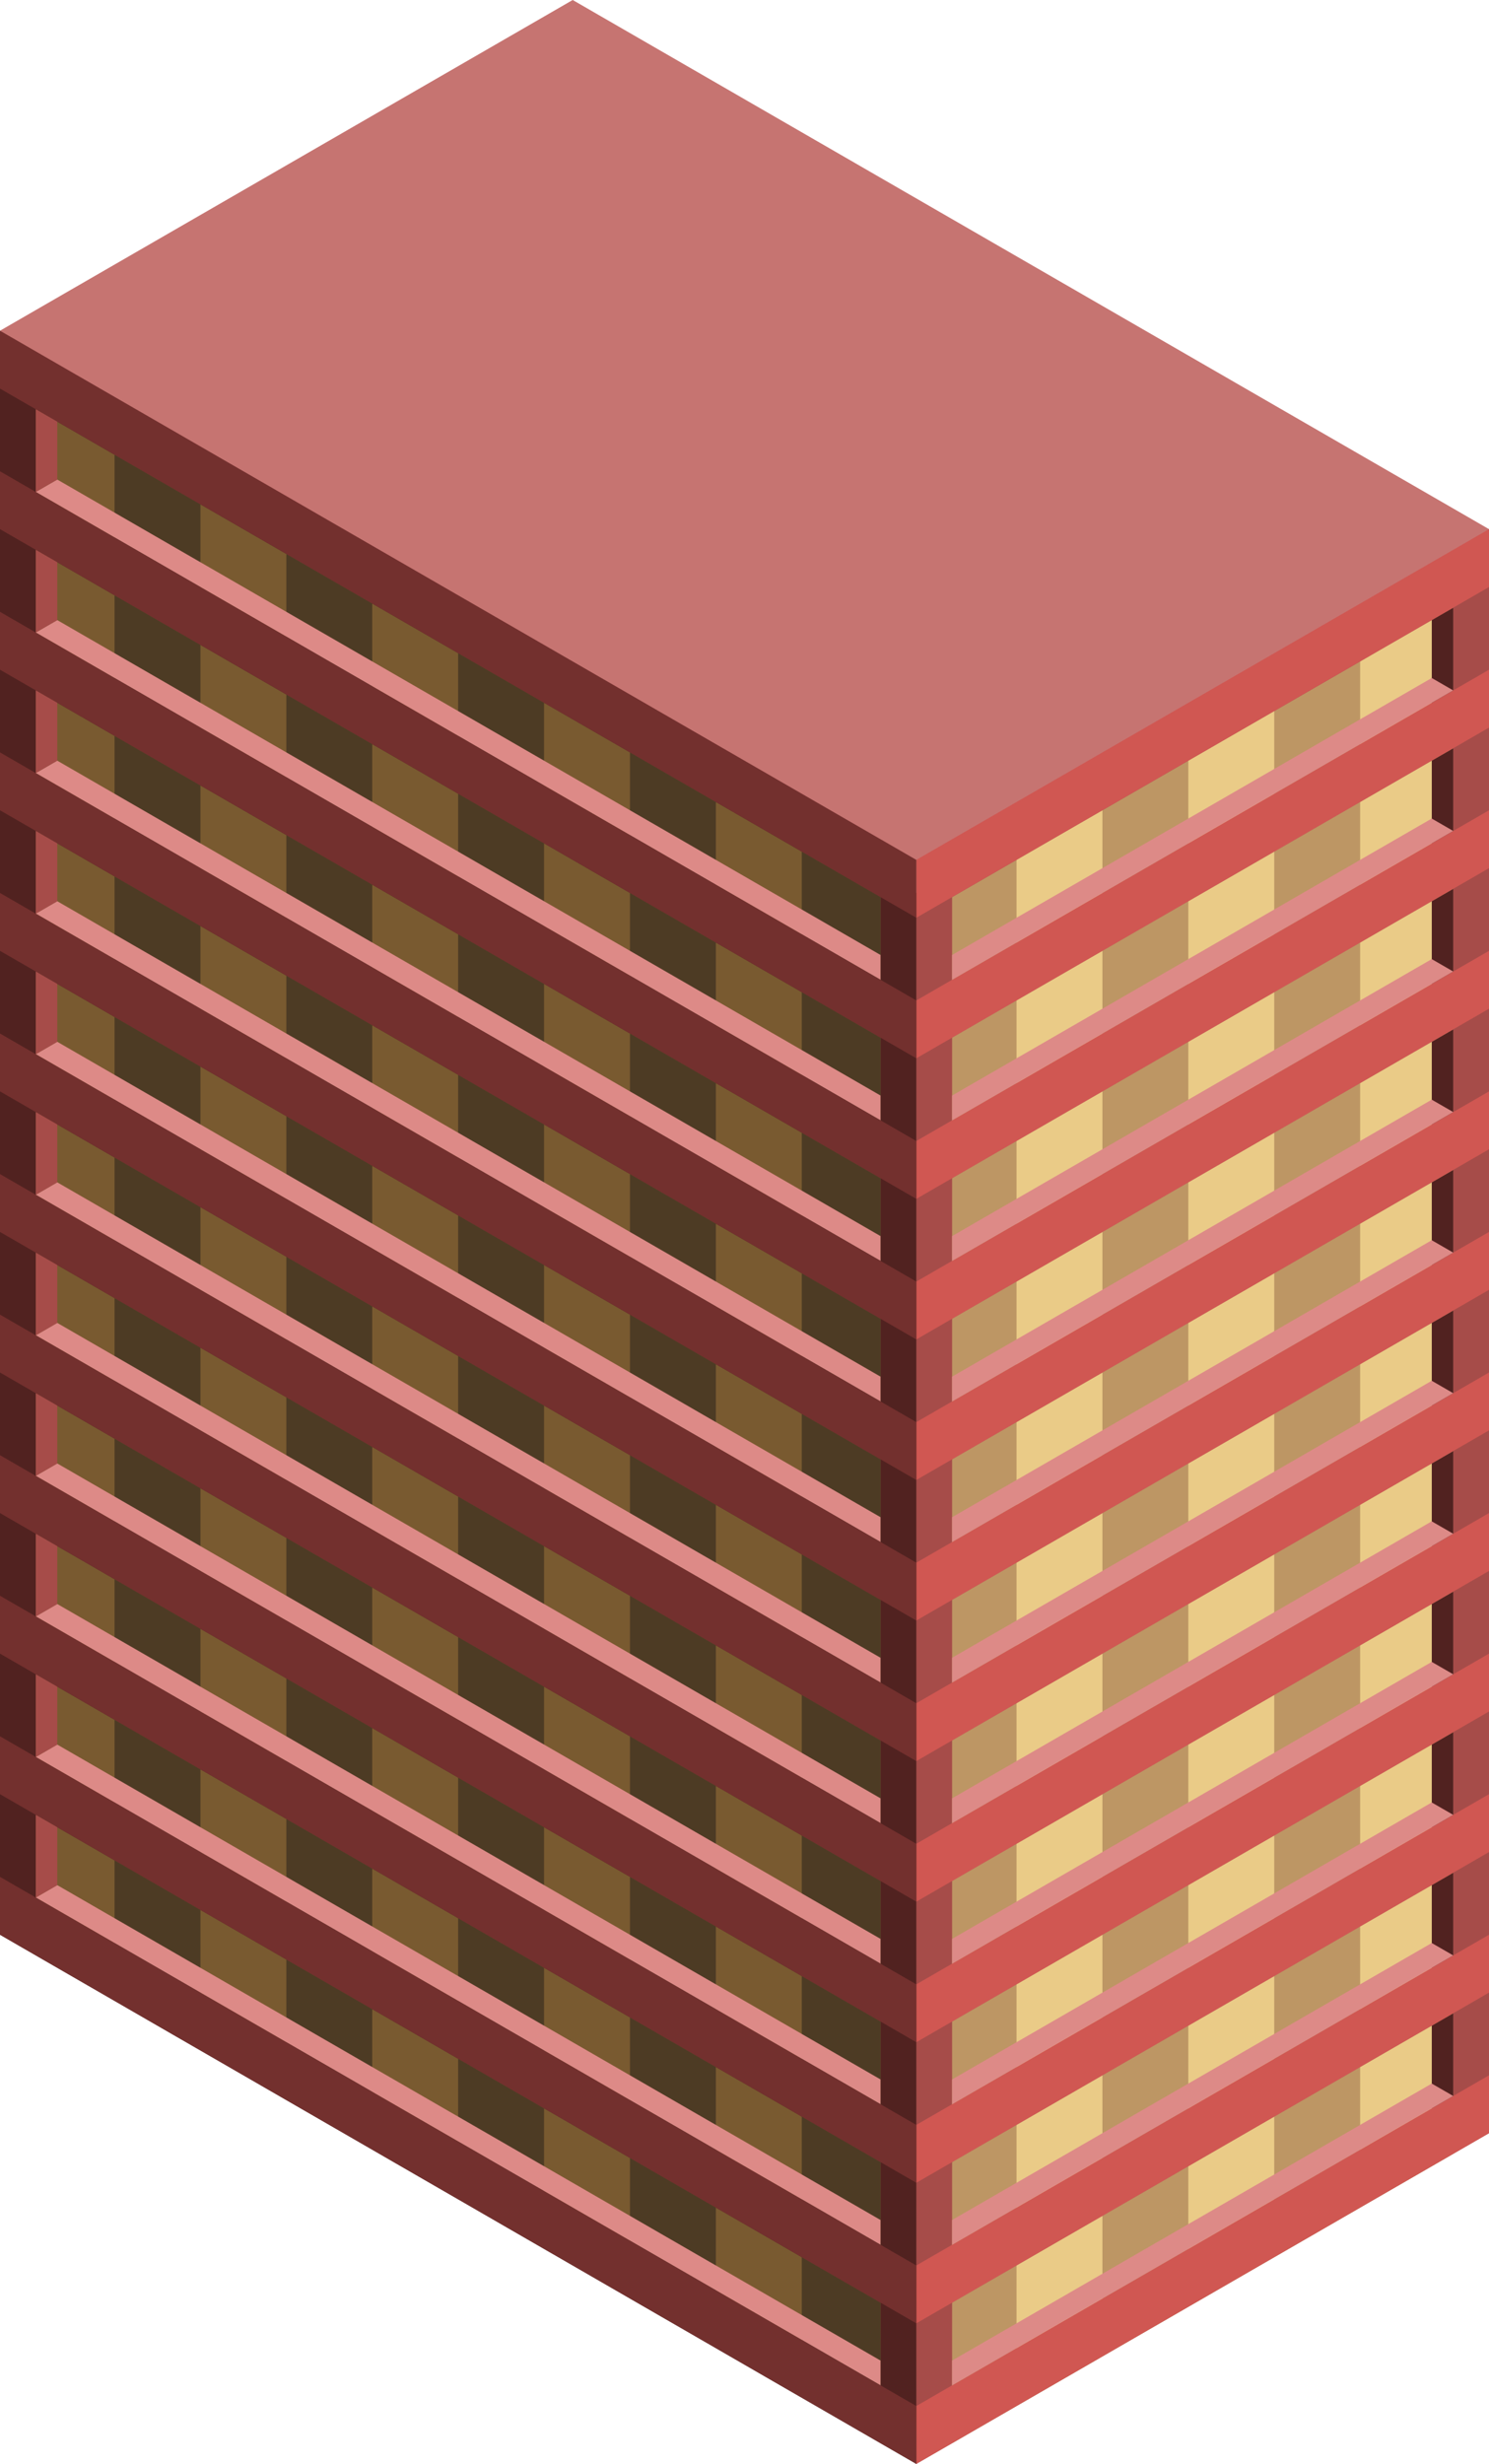 <svg id="Layer_1" data-name="Layer 1" xmlns="http://www.w3.org/2000/svg" viewBox="0 0 260 430.126">
  <defs>
    <style>
      .exterior-R-dark {
        fill: #a64c49;
      }

      .exterior-L-dark {
        fill: #512220;
      }

      .window-L-light {
        fill: #795a30;
      }

      .top-dark {
        fill: #c67471;
      }

      .window-R-prim {
        fill: #bd9664;
      }

      .window-R-light {
        fill: #eacb87;
      }

      .window-L-prim {
        fill: #4d3b24;
      }

      .exterior-R-prim {
        fill: #d05752;
      }

      .top-prim {
        fill: #dd8a87;
      }

      .exterior-L-prim {
        fill: #73302e;
      }
    </style>
  </defs>
  <title>Artboard 12</title>
  <g id="Group">
    <path id="Path" class="exterior-R-dark" d="M160,150.111l-5-1.443V425.796l5,4.33,100-57.735V92.376Z"/>
    <path id="Path-2" data-name="Path" class="exterior-L-dark" d="M0,57.735V337.75l160,92.376V150.111Z"/>
    <path id="Path-3" data-name="Path" class="window-L-light" d="M153.75,156.607,6.25,71.447V87.324l147.5,85.159Z"/>
    <path id="Path-4" data-name="Path" class="window-L-light" d="M153.75,181.144,6.25,95.985v15.877l147.5,85.159Z"/>
    <path id="Path-5" data-name="Path" class="window-L-light" d="M153.75,205.681,6.25,120.522v15.877l147.5,85.159Z"/>
    <path id="Path-6" data-name="Path" class="window-L-light" d="M153.75,230.219,6.25,145.06v15.877l147.5,85.159Z"/>
    <path id="Path-7" data-name="Path" class="window-L-light" d="M153.75,254.756,6.25,169.597V185.474l147.5,85.159Z"/>
    <path id="Path-8" data-name="Path" class="window-L-light" d="M153.75,279.294,6.25,194.134v15.877l147.5,85.159Z"/>
    <path id="Path-9" data-name="Path" class="window-L-light" d="M153.75,303.831,6.25,218.672V234.549l147.5,85.159Z"/>
    <path id="Path-10" data-name="Path" class="window-L-light" d="M153.75,328.368,6.25,243.209v15.877l147.5,85.159Z"/>
    <path id="Path-11" data-name="Path" class="window-L-light" d="M153.75,352.906,6.25,267.747v15.877l147.5,85.159Z"/>
    <path id="Path-12" data-name="Path" class="window-L-light" d="M153.75,377.443,6.25,292.284v15.877L153.75,393.32Z"/>
    <path id="Path-13" data-name="Path" class="window-L-light" d="M153.75,401.981,6.25,316.821v15.877l147.5,85.159Z"/>
    <path id="anchor_0_150.111_260" class="top-dark" d="M260,98.15l-100,57.735L0,63.508V57.735L100,0,260,92.376Z"/>
    <path id="Path-14" data-name="Path" class="window-R-prim" d="M166.25,156.607l87.5-50.518v24.537l-87.5,50.518Z"/>
    <path id="Path-15" data-name="Path" class="window-R-prim" d="M166.25,181.144l87.5-50.518v24.537l-87.5,50.518Z"/>
    <path id="Path-16" data-name="Path" class="window-R-prim" d="M166.25,205.681l87.5-50.518v24.537l-87.5,50.518Z"/>
    <path id="Path-17" data-name="Path" class="window-R-prim" d="M166.25,230.219l87.5-50.518v24.537l-87.5,50.518Z"/>
    <path id="Path-18" data-name="Path" class="window-R-prim" d="M166.25,254.756l87.5-50.518v24.537l-87.5,50.518Z"/>
    <path id="Path-19" data-name="Path" class="window-R-prim" d="M166.25,279.293l87.5-50.518v24.537l-87.5,50.518Z"/>
    <path id="Path-20" data-name="Path" class="window-R-prim" d="M166.25,303.831l87.5-50.518V277.85l-87.5,50.518Z"/>
    <path id="Path-21" data-name="Path" class="window-R-prim" d="M166.25,328.368l87.5-50.518v24.537l-87.5,50.518Z"/>
    <path id="Path-22" data-name="Path" class="window-R-prim" d="M166.25,352.906l87.5-50.518V326.925l-87.5,50.518Z"/>
    <path id="Path-23" data-name="Path" class="window-R-prim" d="M166.25,377.443l87.5-50.518v24.537l-87.5,50.518Z"/>
    <path id="Path-24" data-name="Path" class="window-R-prim" d="M166.25,401.981l87.5-50.518V376l-87.5,50.518Z"/>
    <path id="Path-25" data-name="Path" class="exterior-L-dark" d="M253.75,106.088v24.537L250,128.461V108.253Z"/>
    <path id="Path-26" data-name="Path" class="exterior-L-dark" d="M253.75,130.626v24.537L250,152.998V132.791Z"/>
    <path id="Path-27" data-name="Path" class="exterior-L-dark" d="M253.75,155.163v24.537L250,177.535V157.328Z"/>
    <path id="Path-28" data-name="Path" class="exterior-L-dark" d="M253.75,179.701v24.537l-3.75-2.165V181.866Z"/>
    <path id="Path-29" data-name="Path" class="exterior-L-dark" d="M253.75,204.238v24.537L250,226.61V206.403Z"/>
    <path id="Path-30" data-name="Path" class="exterior-L-dark" d="M253.75,228.775v24.538L250,251.148V230.94Z"/>
    <path id="Path-31" data-name="Path" class="exterior-L-dark" d="M253.75,253.313V277.85L250,275.685V255.478Z"/>
    <path id="Path-32" data-name="Path" class="exterior-L-dark" d="M253.75,277.85v24.537L250,300.223V280.015Z"/>
    <path id="Path-33" data-name="Path" class="exterior-L-dark" d="M253.75,302.388V326.925L250,324.76V304.553Z"/>
    <path id="Path-34" data-name="Path" class="exterior-L-dark" d="M253.75,326.925v24.537l-3.75-2.165V329.09Z"/>
    <path id="Path-35" data-name="Path" class="exterior-L-dark" d="M253.75,351.462V376L250,373.835V353.627Z"/>
    <path id="Path-36" data-name="Path" class="window-R-light" d="M177.5,150.111l15-8.66v20.207l-15,8.66Z"/>
    <path id="Path-37" data-name="Path" class="window-R-light" d="M177.5,174.649l15-8.66v20.207l-15,8.66Z"/>
    <path id="Path-38" data-name="Path" class="window-R-light" d="M177.5,199.186l15-8.66v20.207l-15,8.66Z"/>
    <path id="Path-39" data-name="Path" class="window-R-light" d="M177.5,223.724l15-8.66v20.207l-15,8.66Z"/>
    <path id="Path-40" data-name="Path" class="window-R-light" d="M177.5,248.261l15-8.66v20.207l-15,8.66Z"/>
    <path id="Path-41" data-name="Path" class="window-R-light" d="M177.5,272.798l15-8.66v20.207l-15,8.66Z"/>
    <path id="Path-42" data-name="Path" class="window-R-light" d="M177.5,297.336l15-8.66v20.207l-15,8.66Z"/>
    <path id="Path-43" data-name="Path" class="window-R-light" d="M177.5,321.873l15-8.66V333.42l-15,8.66Z"/>
    <path id="Path-44" data-name="Path" class="window-R-light" d="M177.5,346.411l15-8.66v20.207l-15,8.66Z"/>
    <path id="Path-45" data-name="Path" class="window-R-light" d="M177.5,370.948l15-8.66V382.495l-15,8.66Z"/>
    <path id="Path-46" data-name="Path" class="window-R-light" d="M177.5,395.485l15-8.66v20.207l-15,8.66Z"/>
    <path id="Path-47" data-name="Path" class="window-L-prim" d="M153.75,156.606,140,148.668v20.207l13.75,7.939Z"/>
    <path id="Path-48" data-name="Path" class="window-L-prim" d="M153.75,181.144,140,173.205v20.207l13.75,7.939Z"/>
    <path id="Path-49" data-name="Path" class="window-L-prim" d="M153.75,205.681,140,197.743V217.95l13.75,7.939Z"/>
    <path id="Path-50" data-name="Path" class="window-L-prim" d="M153.75,230.219,140,222.28v20.207l13.75,7.939Z"/>
    <path id="Path-51" data-name="Path" class="window-L-prim" d="M153.75,254.756,140,246.818v20.207l13.75,7.939Z"/>
    <path id="Path-52" data-name="Path" class="window-L-prim" d="M153.75,279.293,140,271.355v20.207l13.75,7.939Z"/>
    <path id="Path-53" data-name="Path" class="window-L-prim" d="M153.75,303.831,140,295.892V316.1l13.75,7.939Z"/>
    <path id="Path-54" data-name="Path" class="window-L-prim" d="M153.75,328.368,140,320.43V340.637l13.75,7.939Z"/>
    <path id="Path-55" data-name="Path" class="window-L-prim" d="M153.75,352.906,140,344.967v20.207l13.75,7.939Z"/>
    <path id="Path-56" data-name="Path" class="window-L-prim" d="M153.75,377.443,140,369.505v20.207l13.75,7.939Z"/>
    <path id="Path-57" data-name="Path" class="window-L-prim" d="M153.75,401.981,140,394.042v20.207l13.75,7.939Z"/>
    <path id="Path-58" data-name="Path" class="window-L-prim" d="M125,140.008l-15-8.66v20.207l15,8.66Z"/>
    <path id="Path-59" data-name="Path" class="window-L-prim" d="M125,164.545l-15-8.66v20.207l15,8.66Z"/>
    <path id="Path-60" data-name="Path" class="window-L-prim" d="M125,189.083l-15-8.66V200.63l15,8.66Z"/>
    <path id="Path-61" data-name="Path" class="window-L-prim" d="M125,213.62l-15-8.66v20.207l15,8.66Z"/>
    <path id="Path-62" data-name="Path" class="window-L-prim" d="M125,238.157l-15-8.66v20.207l15,8.66Z"/>
    <path id="Path-63" data-name="Path" class="window-L-prim" d="M125,262.695l-15-8.66v20.207l15,8.66Z"/>
    <path id="Path-64" data-name="Path" class="window-L-prim" d="M125,287.232l-15-8.66v20.207l15,8.66Z"/>
    <path id="Path-65" data-name="Path" class="window-L-prim" d="M125,311.77l-15-8.66v20.207l15,8.66Z"/>
    <path id="Path-66" data-name="Path" class="window-L-prim" d="M125,336.307l-15-8.66V347.854l15,8.66Z"/>
    <path id="Path-67" data-name="Path" class="window-L-prim" d="M125,360.844l-15-8.66v20.207l15,8.66Z"/>
    <path id="Path-68" data-name="Path" class="window-L-prim" d="M125,385.382l-15-8.66v20.207l15,8.66Z"/>
    <path id="Path-69" data-name="Path" class="window-L-prim" d="M95,122.687l-15-8.66v20.207l15,8.66Z"/>
    <path id="Path-70" data-name="Path" class="window-L-prim" d="M95,147.225l-15-8.66v20.207l15,8.66Z"/>
    <path id="Path-71" data-name="Path" class="window-L-prim" d="M95,171.762l-15-8.66v20.207l15,8.66Z"/>
    <path id="Path-72" data-name="Path" class="window-L-prim" d="M95,196.299l-15-8.66v20.207l15,8.66Z"/>
    <path id="Path-73" data-name="Path" class="window-L-prim" d="M95,220.837l-15-8.66v20.207l15,8.66Z"/>
    <path id="Path-74" data-name="Path" class="window-L-prim" d="M95,245.374l-15-8.66v20.207l15,8.66Z"/>
    <path id="Path-75" data-name="Path" class="window-L-prim" d="M95,269.912l-15-8.66v20.207l15,8.66Z"/>
    <path id="Path-76" data-name="Path" class="window-L-prim" d="M95,294.449l-15-8.66V305.996l15,8.66Z"/>
    <path id="Path-77" data-name="Path" class="window-L-prim" d="M95,318.986l-15-8.66v20.207l15,8.66Z"/>
    <path id="Path-78" data-name="Path" class="window-L-prim" d="M95,343.524l-15-8.66v20.207l15,8.66Z"/>
    <path id="Path-79" data-name="Path" class="window-L-prim" d="M95,368.061l-15-8.66v20.207l15,8.66Z"/>
    <path id="Path-80" data-name="Path" class="window-L-prim" d="M65,105.367l-15-8.66v20.207l15,8.66Z"/>
    <path id="Path-81" data-name="Path" class="window-L-prim" d="M65,129.904l-15-8.66V141.451l15,8.66Z"/>
    <path id="Path-82" data-name="Path" class="window-L-prim" d="M65,154.441l-15-8.66v20.207l15,8.66Z"/>
    <path id="Path-83" data-name="Path" class="window-L-prim" d="M65,178.979l-15-8.66v20.207l15,8.66Z"/>
    <path id="Path-84" data-name="Path" class="window-L-prim" d="M65,203.516l-15-8.66v20.207l15,8.66Z"/>
    <path id="Path-85" data-name="Path" class="window-L-prim" d="M65,228.054l-15-8.66v20.207l15,8.66Z"/>
    <path id="Path-86" data-name="Path" class="window-L-prim" d="M65,252.591l-15-8.66v20.207l15,8.66Z"/>
    <path id="Path-87" data-name="Path" class="window-L-prim" d="M65,277.128l-15-8.66v20.207l15,8.66Z"/>
    <path id="Path-88" data-name="Path" class="window-L-prim" d="M65,301.666l-15-8.66v20.207l15,8.66Z"/>
    <path id="Path-89" data-name="Path" class="window-L-prim" d="M65,326.203l-15-8.66V337.75l15,8.66Z"/>
    <path id="Path-90" data-name="Path" class="window-L-prim" d="M65,350.741l-15-8.66v20.207l15,8.66Z"/>
    <path id="Path-91" data-name="Path" class="window-L-prim" d="M35,88.046l-15-8.66V99.593l15,8.66Z"/>
    <path id="Path-92" data-name="Path" class="window-L-prim" d="M35,112.584l-15-8.66v20.207l15,8.66Z"/>
    <path id="Path-93" data-name="Path" class="window-L-prim" d="M35,137.121l-15-8.66v20.207l15,8.66Z"/>
    <path id="Path-94" data-name="Path" class="window-L-prim" d="M35,161.658l-15-8.66v20.207l15,8.66Z"/>
    <path id="Path-95" data-name="Path" class="window-L-prim" d="M35,186.196l-15-8.66v20.207l15,8.66Z"/>
    <path id="Path-96" data-name="Path" class="window-L-prim" d="M35,210.733l-15-8.66V222.28l15,8.66Z"/>
    <path id="Path-97" data-name="Path" class="window-L-prim" d="M35,235.271l-15-8.66v20.207l15,8.66Z"/>
    <path id="Path-98" data-name="Path" class="window-L-prim" d="M35,259.808l-15-8.66V271.355l15,8.66Z"/>
    <path id="Path-99" data-name="Path" class="window-L-prim" d="M35,284.345l-15-8.66v20.207l15,8.66Z"/>
    <path id="Path-100" data-name="Path" class="window-L-prim" d="M35,308.883l-15-8.66V320.43l15,8.66Z"/>
    <path id="Path-101" data-name="Path" class="window-L-prim" d="M35,333.42l-15-8.66v20.207l15,8.66Z"/>
    <path id="Path-102" data-name="Path" class="window-R-light" d="M207.5,132.791l15-8.66v20.207l-15,8.66Z"/>
    <path id="Path-103" data-name="Path" class="window-R-light" d="M207.5,157.328l15-8.66v20.207l-15,8.66Z"/>
    <path id="Path-104" data-name="Path" class="window-R-light" d="M207.5,181.865l15-8.66v20.207l-15,8.66Z"/>
    <path id="Path-105" data-name="Path" class="window-R-light" d="M207.5,206.403l15-8.66V217.95l-15,8.66Z"/>
    <path id="Path-106" data-name="Path" class="window-R-light" d="M207.5,230.94l15-8.66v20.207l-15,8.66Z"/>
    <path id="Path-107" data-name="Path" class="window-R-light" d="M207.5,255.478l15-8.66v20.207l-15,8.66Z"/>
    <path id="Path-108" data-name="Path" class="window-R-light" d="M207.5,280.015l15-8.66v20.207l-15,8.66Z"/>
    <path id="Path-109" data-name="Path" class="window-R-light" d="M207.5,304.553l15-8.66V316.1l-15,8.66Z"/>
    <path id="Path-110" data-name="Path" class="window-R-light" d="M207.5,329.09l15-8.66v20.207l-15,8.66Z"/>
    <path id="Path-111" data-name="Path" class="window-R-light" d="M207.5,353.627l15-8.66v20.207l-15,8.66Z"/>
    <path id="Path-112" data-name="Path" class="window-R-light" d="M207.5,378.165l15-8.66v20.207l-15,8.66Z"/>
    <path id="Path-113" data-name="Path" class="window-R-light" d="M237.5,115.47l12.5-7.217v20.207l-12.5,7.217Z"/>
    <path id="Path-114" data-name="Path" class="window-R-light" d="M237.5,140.008l12.5-7.217V152.998l-12.5,7.217Z"/>
    <path id="Path-115" data-name="Path" class="window-R-light" d="M237.5,164.545l12.5-7.217v20.207l-12.5,7.217Z"/>
    <path id="Path-116" data-name="Path" class="window-R-light" d="M237.5,189.083l12.5-7.217v20.207L237.5,209.29Z"/>
    <path id="Path-117" data-name="Path" class="window-R-light" d="M237.5,213.62,250,206.403V226.61l-12.5,7.217Z"/>
    <path id="Path-118" data-name="Path" class="window-R-light" d="M237.5,238.157,250,230.94v20.207l-12.5,7.217Z"/>
    <path id="Path-119" data-name="Path" class="window-R-light" d="M237.5,262.695l12.5-7.217v20.207l-12.5,7.217Z"/>
    <path id="Path-120" data-name="Path" class="window-R-light" d="M237.5,287.232l12.5-7.217v20.207l-12.5,7.217Z"/>
    <path id="Path-121" data-name="Path" class="window-R-light" d="M237.5,311.77l12.5-7.217V324.76l-12.5,7.217Z"/>
    <path id="Path-122" data-name="Path" class="window-R-light" d="M237.5,336.307,250,329.09v20.207l-12.5,7.217Z"/>
    <path id="Path-123" data-name="Path" class="window-R-light" d="M237.5,360.844l12.5-7.217v20.207l-12.5,7.217Z"/>
    <path id="Path-124" data-name="Path" class="exterior-R-prim" d="M160,160.215,260,102.48V92.376l-100,57.735Z"/>
    <path id="Path-125" data-name="Path" class="exterior-R-prim" d="M160,184.752l100-57.735V116.914l-100,57.735Z"/>
    <path id="Path-126" data-name="Path" class="exterior-R-prim" d="M160,209.29l100-57.735V141.451L160,199.186Z"/>
    <path id="Path-127" data-name="Path" class="exterior-R-prim" d="M160,233.827l100-57.735V165.988L160,223.724Z"/>
    <path id="Path-128" data-name="Path" class="exterior-R-prim" d="M160,258.365,260,200.63V190.526L160,248.261Z"/>
    <path id="Path-129" data-name="Path" class="exterior-R-prim" d="M160,282.902l100-57.735V215.063l-100,57.735Z"/>
    <path id="Path-130" data-name="Path" class="exterior-R-prim" d="M160,307.439l100-57.735V239.601l-100,57.735Z"/>
    <path id="Path-131" data-name="Path" class="exterior-R-prim" d="M160,331.977l100-57.735V264.138l-100,57.735Z"/>
    <path id="Path-132" data-name="Path" class="exterior-R-prim" d="M160,356.514l100-57.735V288.675L160,346.411Z"/>
    <path id="Path-133" data-name="Path" class="exterior-R-prim" d="M160,381.052l100-57.735V313.213L160,370.948Z"/>
    <path id="Path-134" data-name="Path" class="exterior-R-prim" d="M160,405.589l100-57.735V337.75l-100,57.735Z"/>
    <path id="Path-135" data-name="Path" class="exterior-R-prim" d="M160,430.126l100-57.735V362.288l-100,57.735Z"/>
    <path id="Path-136" data-name="Path" class="top-prim" d="M166.25,171.04l87.5-50.518L250,118.357,166.25,166.71Z"/>
    <path id="Path-137" data-name="Path" class="top-prim" d="M166.25,195.578l87.5-50.518-3.75-2.165-83.75,48.353Z"/>
    <path id="Path-138" data-name="Path" class="top-prim" d="M166.25,220.115l87.5-50.518L250,167.432l-83.75,48.353Z"/>
    <path id="Path-139" data-name="Path" class="top-prim" d="M166.25,244.652l87.5-50.518L250,191.969l-83.75,48.353Z"/>
    <path id="Path-140" data-name="Path" class="top-prim" d="M166.25,269.19l87.5-50.518L250,216.507,166.25,264.86Z"/>
    <path id="Path-141" data-name="Path" class="top-prim" d="M166.25,293.727l87.5-50.518L250,241.044l-83.75,48.353Z"/>
    <path id="Path-142" data-name="Path" class="top-prim" d="M166.25,318.265l87.5-50.518-3.75-2.165-83.75,48.353Z"/>
    <path id="Path-143" data-name="Path" class="top-prim" d="M166.25,342.802l87.5-50.518L250,290.119,166.25,338.472Z"/>
    <path id="Path-144" data-name="Path" class="top-prim" d="M166.25,367.34l87.5-50.518L250,314.656l-83.75,48.353Z"/>
    <path id="Path-145" data-name="Path" class="top-prim" d="M166.25,391.877l87.5-50.518L250,339.194l-83.75,48.353Z"/>
    <path id="Path-146" data-name="Path" class="top-prim" d="M166.25,416.414l87.5-50.518L250,363.731l-83.75,48.353Z"/>
    <path id="Path-147" data-name="Path" class="top-prim" d="M153.75,171.04,6.25,85.881,10,83.716,153.75,166.71Z"/>
    <path id="Path-148" data-name="Path" class="top-prim" d="M153.75,195.578,6.25,110.418l3.75-2.165,143.75,82.994Z"/>
    <path id="Path-149" data-name="Path" class="top-prim" d="M153.75,220.115,6.25,134.956l3.75-2.165,143.75,82.994Z"/>
    <path id="Path-150" data-name="Path" class="top-prim" d="M153.75,244.652,6.25,159.493,10,157.328l143.75,82.994Z"/>
    <path id="Path-151" data-name="Path" class="top-prim" d="M153.75,269.19,6.25,184.031,10,181.866,153.75,264.86Z"/>
    <path id="Path-152" data-name="Path" class="top-prim" d="M153.75,293.727,6.25,208.568,10,206.403l143.75,82.994Z"/>
    <path id="Path-153" data-name="Path" class="top-prim" d="M153.75,318.265,6.25,233.106,10,230.94l143.75,82.994Z"/>
    <path id="Path-154" data-name="Path" class="top-prim" d="M153.75,342.802,6.25,257.643l3.75-2.165L153.75,338.472Z"/>
    <path id="Path-155" data-name="Path" class="top-prim" d="M153.75,367.34,6.25,282.18,10,280.015l143.75,82.994Z"/>
    <path id="Path-156" data-name="Path" class="top-prim" d="M153.75,391.877,6.25,306.718,10,304.553l143.75,82.994Z"/>
    <path id="Path-157" data-name="Path" class="top-prim" d="M153.75,416.414,6.25,331.255,10,329.09l143.75,82.994Z"/>
    <path id="Path-158" data-name="Path" class="exterior-L-prim" d="M160,160.215,0,67.839V57.735l160,92.376Z"/>
    <path id="Path-159" data-name="Path" class="exterior-L-prim" d="M160,184.752,0,92.376V82.273l160,92.376Z"/>
    <path id="Path-160" data-name="Path" class="exterior-L-prim" d="M160,209.29,0,116.914V106.81l160,92.376Z"/>
    <path id="Path-161" data-name="Path" class="exterior-L-prim" d="M160,233.827,0,141.451V131.347l160,92.376Z"/>
    <path id="Path-162" data-name="Path" class="exterior-L-prim" d="M160,258.365,0,165.988V155.885l160,92.376Z"/>
    <path id="Path-163" data-name="Path" class="exterior-L-prim" d="M160,282.902,0,190.526V180.422l160,92.376Z"/>
    <path id="Path-164" data-name="Path" class="exterior-L-prim" d="M160,307.439,0,215.063V204.96l160,92.376Z"/>
    <path id="Path-165" data-name="Path" class="exterior-L-prim" d="M160,331.977,0,239.601V229.497l160,92.376Z"/>
    <path id="Path-166" data-name="Path" class="exterior-L-prim" d="M160,356.514,0,264.138V254.035l160,92.376Z"/>
    <path id="Path-167" data-name="Path" class="exterior-L-prim" d="M160,381.052,0,288.676V278.572L160,370.948Z"/>
    <path id="Path-168" data-name="Path" class="exterior-L-prim" d="M160,405.589,0,313.213V303.109l160,92.376Z"/>
    <path id="Path-169" data-name="Path" class="exterior-L-prim" d="M160,430.126,0,337.75V327.647l160,92.376Z"/>
    <path id="Path-170" data-name="Path" class="exterior-R-dark" d="M6.25,85.881,10,83.716V73.612L6.25,71.447Z"/>
    <path id="Path-171" data-name="Path" class="exterior-R-dark" d="M6.25,110.418l3.75-2.165V98.15l-3.75-2.165Z"/>
    <path id="Path-172" data-name="Path" class="exterior-R-dark" d="M6.25,134.956l3.75-2.165V122.687l-3.75-2.165Z"/>
    <path id="Path-173" data-name="Path" class="exterior-R-dark" d="M6.25,159.493,10,157.328V147.225L6.25,145.06Z"/>
    <path id="Path-174" data-name="Path" class="exterior-R-dark" d="M6.25,184.031,10,181.866V171.762l-3.75-2.165Z"/>
    <path id="Path-175" data-name="Path" class="exterior-R-dark" d="M6.25,208.568,10,206.403V196.299l-3.75-2.165Z"/>
    <path id="Path-176" data-name="Path" class="exterior-R-dark" d="M6.25,233.106,10,230.94V220.837l-3.75-2.165Z"/>
    <path id="Path-177" data-name="Path" class="exterior-R-dark" d="M6.25,257.643l3.75-2.165V245.374l-3.75-2.165Z"/>
    <path id="Path-178" data-name="Path" class="exterior-R-dark" d="M6.25,282.18,10,280.015V269.912l-3.75-2.165Z"/>
    <path id="Path-179" data-name="Path" class="exterior-R-dark" d="M6.25,306.718,10,304.553V294.449L6.25,292.284Z"/>
    <path id="Path-180" data-name="Path" class="exterior-R-dark" d="M6.25,331.255,10,329.09V318.986l-3.75-2.165Z"/>
  </g>
</svg>
